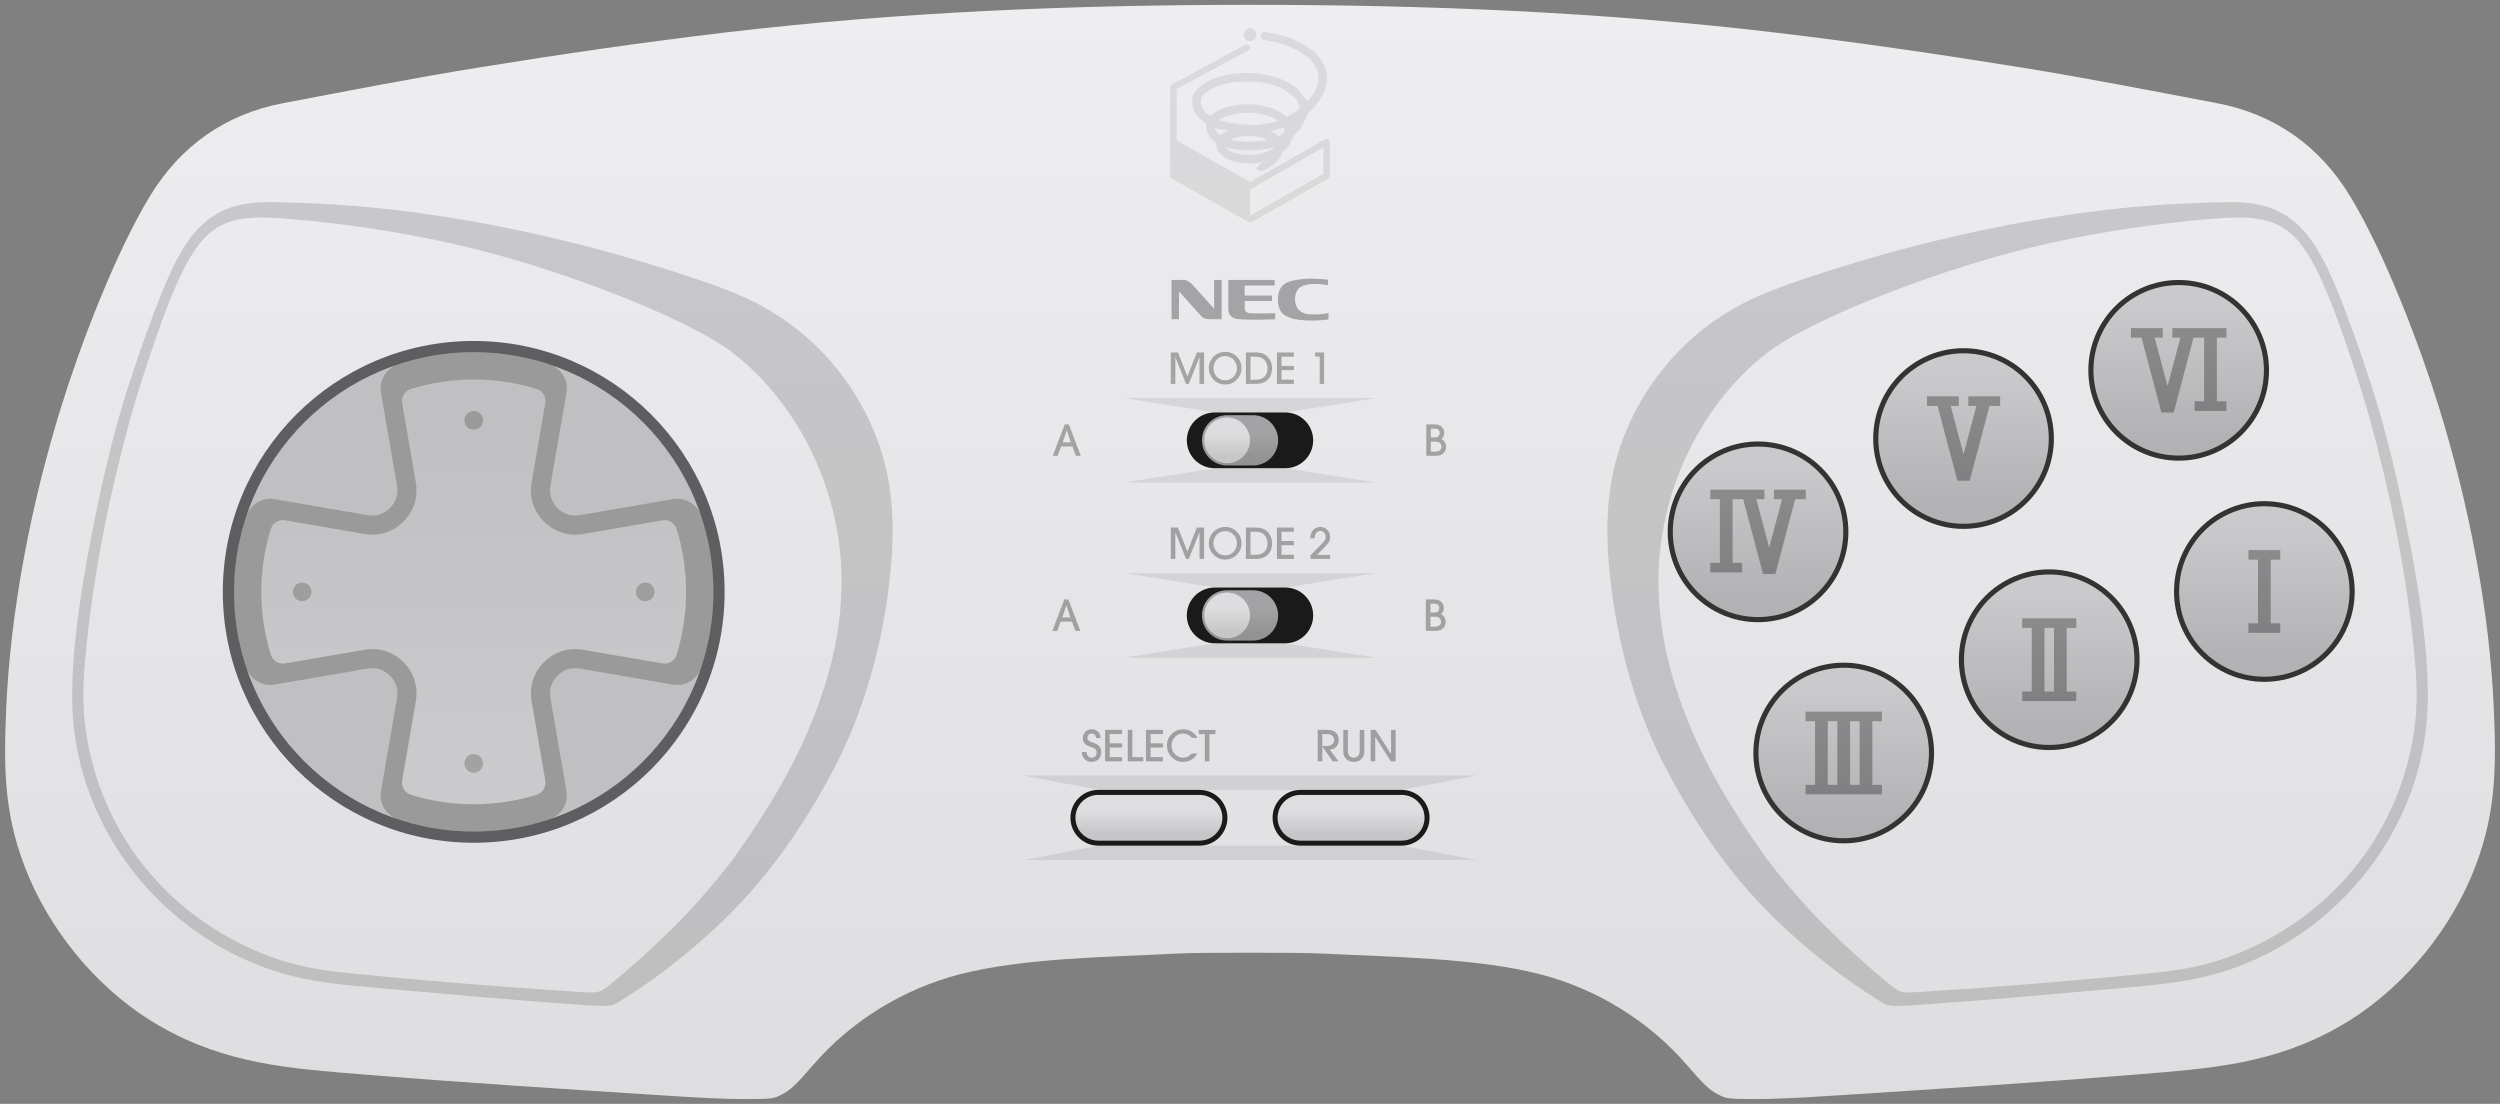 <?xml version="1.0" encoding="UTF-8"?>
<!DOCTYPE svg PUBLIC "-//W3C//DTD SVG 1.1//EN" "http://www.w3.org/Graphics/SVG/1.1/DTD/svg11.dtd">
<svg xml:space="preserve" viewBox="0 0 1232 544" width="1232px" height="544px" version="1.1" style="shape-rendering:geometricPrecision; fill-rule:evenodd; clip-rule:evenodd" xmlns="http://www.w3.org/2000/svg" xmlns:xlink="http://www.w3.org/1999/xlink">
 <rect x="0" y="0" width="1232" height="544" fill="#808080" stroke="none"/>
 <defs>
  <style type="text/css">
    .fil4 {fill:#1A1A1A}
    .fil3 {fill:#333333}
    .fil11 {fill:#5E5E60}
    .fil12 {fill:#C0C0C2}
    .fil2 {fill:black;fill-opacity:0.08}
    .fil1 {fill:black;fill-opacity:0.15}
    .fil13 {fill:black;fill-opacity:0.2}
    .fil9 {fill:black;fill-opacity:0.3}
    .fil10 {fill:black;fill-opacity:0.3}
    .fil0 {fill:url(#id0)}
    .fil16 {fill:url(#id1)}
    .fil17 {fill:url(#id2)}
    .fil20 {fill:url(#id3)}
    .fil18 {fill:url(#id4)}
    .fil15 {fill:url(#id5)}
    .fil19 {fill:url(#id6)}
    .fil14 {fill:url(#id7)}
    .fil22 {fill:url(#id8)}
    .fil21 {fill:url(#id9)}
    .fil5 {fill:url(#id10)}
    .fil7 {fill:url(#id11)}
    .fil8 {fill:url(#id12);fill-opacity:0.7}
    .fil6 {fill:url(#id13);fill-opacity:0.7}
  </style>
  <linearGradient id="id0" gradientUnits="userSpaceOnUse" x1="616" y1="541.622" x2="616" y2="2.377">
   <stop offset="0" style="stop-opacity:1; stop-color:#DEDEE0"/>
   <stop offset="1" style="stop-opacity:1; stop-color:#EEEEF0"/>
  </linearGradient>
  <linearGradient id="id1" gradientUnits="userSpaceOnUse" x1="1073.655" y1="216.099" x2="1073.655" y2="148.899">
   <stop offset="0" style="stop-opacity:1; stop-color:#B2B2B4"/>
   <stop offset="1" style="stop-opacity:1; stop-color:#CACACC"/>
  </linearGradient>
  <linearGradient id="id2" gradientUnits="userSpaceOnUse" xlink:href="#id1" x1="967.636" y1="249.713" x2="967.636" y2="182.514">
  </linearGradient>
  <linearGradient id="id3" gradientUnits="userSpaceOnUse" xlink:href="#id1" x1="1009.854" y1="358.705" x2="1009.854" y2="291.505">
  </linearGradient>
  <linearGradient id="id4" gradientUnits="userSpaceOnUse" xlink:href="#id1" x1="908.58" y1="404.679" x2="908.58" y2="337.48">
  </linearGradient>
  <linearGradient id="id5" gradientUnits="userSpaceOnUse" xlink:href="#id1" x1="866.362" y1="295.688" x2="866.362" y2="228.488">
  </linearGradient>
  <linearGradient id="id6" gradientUnits="userSpaceOnUse" xlink:href="#id1" x1="1115.874" y1="325.09" x2="1115.874" y2="257.891">
  </linearGradient>
  <linearGradient id="id7" gradientUnits="userSpaceOnUse" x1="287.037" y1="207.938" x2="287.037" y2="375.4">
   <stop offset="0" style="stop-opacity:1; stop-color:#C0C0C2"/>
   <stop offset="1" style="stop-opacity:1; stop-color:#CACACC"/>
  </linearGradient>
  <linearGradient id="id8" gradientUnits="userSpaceOnUse" x1="665.807" y1="410.886" x2="665.807" y2="399.616">
   <stop offset="0" style="stop-opacity:1; stop-color:#C6C6C8"/>
   <stop offset="1" style="stop-opacity:1; stop-color:#DEDEE0"/>
  </linearGradient>
  <linearGradient id="id9" gradientUnits="userSpaceOnUse" xlink:href="#id8" x1="566.192" y1="410.886" x2="566.192" y2="399.616">
  </linearGradient>
  <linearGradient id="id10" gradientUnits="userSpaceOnUse" xlink:href="#id8" x1="604.714" y1="311.167" x2="604.714" y2="299.898">
  </linearGradient>
  <linearGradient id="id11" gradientUnits="userSpaceOnUse" xlink:href="#id8" x1="604.714" y1="224.886" x2="604.714" y2="213.617">
  </linearGradient>
  <linearGradient id="id12" gradientUnits="userSpaceOnUse" xlink:href="#id8" x1="611.094" y1="225.675" x2="611.094" y2="213.279">
  </linearGradient>
  <linearGradient id="id13" gradientUnits="userSpaceOnUse" xlink:href="#id8" x1="611.094" y1="311.956" x2="611.094" y2="299.559">
  </linearGradient>
 </defs>
 <g>
  <path class="fil0" d="M330.484 540.054c-50.432,-3.221 -100.728,-6.422 -151.108,-10.525 -36.703,-2.989 -67.785,-5.021 -100.787,-23.959 -28.025,-16.081 -51.546,-43.455 -64.199,-73.055 -12.362,-28.918 -12.657,-52.408 -11.352,-82.918 2.112,-49.362 12.44,-101.59 27.002,-148.752 9.311,-30.153 26.491,-75.487 43.683,-103.922 15.138,-25.038 37.375,-40.7 65.914,-46.108 32.311,-6.122 64.648,-12.46 97.108,-17.691 40.23,-6.484 79.941,-12.276 120.381,-17.072 86.201,-10.224 172.205,-13.675 258.874,-13.675 86.669,0 172.673,3.451 258.874,13.675 40.44,4.796 80.151,10.588 120.381,17.072 32.46,5.231 64.797,11.569 97.108,17.691 28.539,5.408 50.776,21.07 65.914,46.108 17.192,28.435 34.372,73.769 43.683,103.922 14.562,47.162 24.89,99.39 27.002,148.752 1.305,30.51 1.01,54 -11.352,82.918 -12.653,29.6 -36.174,56.974 -64.199,73.055 -33.002,18.938 -64.084,20.97 -100.787,23.959 -50.38,4.103 -100.676,7.304 -151.108,10.525 -13.223,0.845 -26.24,1.674 -39.496,1.558 -10.304,-0.09 -11.294,-0.229 -15.028,-2.1 -4.381,-2.196 -7.439,-5.047 -15.572,-14.52 -18.681,-21.759 -44.431,-37.596 -72.172,-44.806 -31.563,-8.203 -73.584,-8.514 -107.11,-10.258 -6.959,-0.362 -21.021,-0.433 -36.138,-0.433 -15.117,0 -29.179,0.071 -36.138,0.433 -33.526,1.744 -75.547,2.055 -107.11,10.258 -27.741,7.21 -53.491,23.047 -72.172,44.806 -8.133,9.473 -11.191,12.324 -15.572,14.52 -3.734,1.871 -4.724,2.01 -15.028,2.1 -13.256,0.116 -26.273,-0.713 -39.496,-1.558z"/>
  <path class="fil1" d="M306.644 492.676c15.956,-9.86 31.273,-21.971 45.054,-34.596 25.079,-22.976 43.546,-49.539 59.296,-79.343 13.19,-24.96 22.683,-56.064 26.742,-87.62 2.23,-17.337 3.235,-34.534 0.504,-51.878 -5.263,-33.42 -25.299,-64.084 -53.44,-82.744 -14.057,-9.322 -27.089,-14.712 -60.974,-25.222 -47.585,-14.758 -99.424,-25.719 -149.535,-29.812 -11.04,-0.902 -28.838,-1.725 -39.825,-1.864 -15.356,-0.194 -27.54,2.525 -38.198,14.653 -7.491,8.525 -13.98,21.973 -23.487,48.179 -13.376,36.872 -20.284,62.505 -28.557,105.96 -4.85,25.47 -10.339,61.141 -8.191,86.523 4.628,54.678 41.984,101.824 92.298,121.128 17.622,6.76 34.324,8.747 52.7,10.379 35.999,3.198 71.776,6.46 107.841,8.943 3.275,0.226 7.38,0.385 9.12,0.353 4.298,-0.077 5.196,-0.904 8.652,-3.039zm-15.302 -3.569c-2.669,-0.066 -6.522,-0.331 -7.329,-0.383 -37.246,-2.388 -76.03,-5.511 -113.029,-9.241 -17.018,-1.715 -28.992,-4.478 -41.365,-9.44 -45.928,-18.418 -77.816,-57.289 -86.506,-104.803 -2.526,-13.808 -2.403,-25.807 -1.183,-39.735 1.96,-22.365 5.385,-44.962 9.799,-66.959 3.54,-17.642 7.633,-34.524 12.371,-51.915 3.885,-14.261 13.412,-42.942 18.788,-56.566 15.691,-39.758 25.722,-44.97 58.725,-42.26 26.895,2.207 53.654,6.201 80.015,11.958 50.319,10.989 116.081,36.433 139.079,53.811 23.306,17.61 41.77,46.377 49.484,77.098 2.906,11.571 4.436,22.655 4.523,34.622 0.181,25.043 -5.657,48.445 -15.156,71.602 -9.452,23.043 -21.809,43.025 -36.192,63.513 -3.964,5.648 -8.359,11.079 -18.511,22.874 -9.758,11.339 -28.555,29.187 -43.757,41.548 -3.341,2.716 -5.257,4.388 -9.756,4.276z"/>
  <path class="fil1" d="M925.356 492.676c-15.956,-9.86 -31.273,-21.971 -45.054,-34.596 -25.079,-22.976 -43.546,-49.539 -59.296,-79.343 -13.19,-24.96 -22.683,-56.064 -26.742,-87.62 -2.23,-17.337 -3.235,-34.534 -0.504,-51.878 5.263,-33.42 25.299,-64.084 53.44,-82.744 14.057,-9.322 27.089,-14.712 60.974,-25.222 47.585,-14.758 99.424,-25.719 149.535,-29.812 11.04,-0.902 28.838,-1.725 39.825,-1.864 15.356,-0.194 27.54,2.525 38.198,14.653 7.491,8.525 13.98,21.973 23.487,48.179 13.376,36.872 20.284,62.505 28.557,105.96 4.85,25.47 10.339,61.141 8.191,86.523 -4.628,54.678 -41.984,101.824 -92.298,121.128 -17.622,6.76 -34.324,8.747 -52.7,10.379 -35.999,3.198 -71.776,6.46 -107.841,8.943 -3.275,0.226 -7.38,0.385 -9.12,0.353 -4.298,-0.077 -5.196,-0.904 -8.652,-3.039zm15.302 -3.569c2.669,-0.066 6.522,-0.331 7.329,-0.383 37.246,-2.388 76.03,-5.511 113.029,-9.241 17.018,-1.715 28.992,-4.478 41.365,-9.44 45.928,-18.418 77.816,-57.289 86.506,-104.803 2.526,-13.808 2.403,-25.807 1.183,-39.735 -1.96,-22.365 -5.385,-44.962 -9.799,-66.959 -3.54,-17.642 -7.633,-34.524 -12.371,-51.915 -3.885,-14.261 -13.412,-42.942 -18.788,-56.566 -15.691,-39.758 -25.722,-44.97 -58.725,-42.26 -26.895,2.207 -53.654,6.201 -80.015,11.958 -50.319,10.989 -116.081,36.433 -139.079,53.811 -23.306,17.61 -41.77,46.377 -49.484,77.098 -2.906,11.571 -4.436,22.655 -4.523,34.622 -0.181,25.043 5.657,48.445 15.156,71.602 9.452,23.043 21.809,43.025 36.192,63.513 3.964,5.648 8.359,11.079 18.511,22.874 9.758,11.339 28.555,29.187 43.757,41.548 3.341,2.716 5.257,4.388 9.756,4.276z"/>
  <path class="fil2" d="M616.027 106.275l36.143 -20.572 0 -12.959 -36.143 20.572 0 12.959zm-38.487 -18.307l37.712 21.465c0.494,0.281 1.057,0.281 1.551,0l37.712 -21.465c0.503,-0.287 0.792,-0.784 0.792,-1.363l0 -16.548c0,-0.575 -0.283,-1.067 -0.78,-1.356 -0.496,-0.289 -1.065,-0.292 -1.564,-0.008l-36.936 21.024 -36.197 -20.604 0 -25.215 35.738 -19.263c0.261,-0.141 0.412,-0.395 0.412,-0.691l0 -0.461c0,-0.568 -0.276,-1.056 -0.764,-1.347 -0.487,-0.291 -1.048,-0.304 -1.548,-0.034l-36.151 19.486c-0.521,0.281 -0.825,0.789 -0.825,1.381 0.002,14.571 0.053,29.16 0.055,43.636 0,0.579 0.289,1.076 0.793,1.363zm44.103 -68.886c-1.302,-1.694 0.572,-3.929 2.463,-3.231 8.133,1.247 16.33,3.937 22.777,9.2 3.914,3.255 7.193,7.977 6.926,13.279 0.173,7.005 -4.314,12.966 -9.208,17.5 -1.451,3.231 -2.667,6.706 -5.389,9.153 -2.541,1.968 -2.721,5.475 -4.894,7.718 -2.373,2.569 -1.932,0.951 -2.941,3.992 -1.834,3.283 -4.76,5.166 -7.717,6.861 -1.125,0.329 -3.563,1.594 -4.299,-0.524 -0.259,-1.143 4.643,-4.036 0.572,-2.738 -6.863,0.636 -15.506,0.173 -19.781,-6.086 -0.822,-1.895 -0.708,-2.484 -0.714,-3.577 -3.098,-2.235 -5.286,-5.663 -5.019,-9.616 -3.436,-2.384 -6.699,-5.78 -6.848,-10.212 -0.588,-4.345 2.785,-7.859 6.212,-9.945 6.612,-3.961 14.55,-4.95 22.127,-4.934 7.874,0.471 16.063,2.212 22.479,7.075 2.494,1.819 4.188,4.431 5.788,7.019l0.141 -0.141c4.22,-4.062 7.115,-10.855 4.346,-16.471 -3.248,-5.726 -9.405,-9.051 -15.389,-11.248 -3.726,-1.591 -7.906,-1.544 -11.632,-3.074zm-28.048 27.1c-3.906,3.129 -1.02,9.514 3.012,10.761 5.38,-4.4 12.526,-5.671 19.295,-5.632 6.071,0.385 12.337,1.765 17.239,5.554 0.957,1.098 2.134,-0.181 3.13,-0.455 1.467,-0.934 2.918,-1.899 4.33,-2.918 -0.62,-2.314 -1.592,-4.597 -3.459,-6.189 -5.663,-5.2 -13.671,-6.972 -21.162,-7.09 -7.741,-0.173 -16.228,0.855 -22.385,5.969zm27.069 15.296c2.871,-0.4 6.669,-1.1 7.785,-1.503 1.503,-0.458 0.923,-0.699 0.418,-1.087 -3.828,-2.392 -8.408,-3.082 -12.84,-3.341 -4.847,-0.016 -9.938,0.495 -14.228,2.918 -0.439,0.268 -1.848,0.53 0.008,1.059 4.17,1.456 14.466,2.04 15.365,2.079 0.901,0.038 3.492,-0.125 3.492,-0.125zm-22.151 1.559c0.392,1.018 1.189,2.526 2.782,3.451 0.674,-0.448 1.704,-0.96 2.567,-1.415 0.56,-0.227 1.159,-0.626 1.734,-0.827 -0.281,-0.02 -0.703,-0.069 -1.531,-0.106 -1.989,-0.241 -3.678,-0.648 -5.552,-1.103zm27.185 1.624c1.492,0.412 2.914,1.098 3.969,2.408 2.082,-0.581 4.4,-1.93 3.082,-4.361 -2.337,0.691 -4.698,1.326 -7.051,1.953zm-19.39 3.99c1.323,0.784 3.139,0.74 4.558,1.03 4.412,0.291 8.918,0.196 13.311,-0.549 -0.863,-1.271 -2.526,-1.271 -3.875,-1.655 -4.494,-1.075 -9.665,-0.458 -13.994,1.174zm-2.046 4.104c2.879,3.059 7.42,3.396 11.358,3.585 4.4,-0.102 9.184,-0.957 12.58,-3.977 -7.788,2.299 -16.079,2.361 -23.938,0.392zm14.933 -55.656c0,-1.75 -1.418,-3.168 -3.168,-3.168 -1.749,0 -3.167,1.418 -3.167,3.168 0,1.75 1.418,3.168 3.167,3.168 1.75,0 3.168,-1.418 3.168,-3.168z"/>
  <circle class="fil3" cx="866.362" cy="262.088" r="44.528"/>
  <circle class="fil3" cx="1073.655" cy="182.499" r="44.528"/>
  <circle class="fil3" cx="967.636" cy="216.114" r="44.528"/>
  <circle class="fil3" cx="908.58" cy="371.08" r="44.528"/>
  <circle class="fil3" cx="1115.874" cy="291.491" r="44.528"/>
  <circle class="fil3" cx="1009.854" cy="325.105" r="44.528"/>
  <polygon class="fil2" points="541.255,389.254 690.745,389.254 727.766,382.149 504.234,382.149 "/>
  <polygon class="fil2" points="541.255,416.741 690.745,416.741 727.766,423.845 504.234,423.845 "/>
  <path class="fil4" d="M541.255 389.254c-7.591,0 -13.744,6.153 -13.744,13.743 0,7.591 6.153,13.744 13.744,13.744 20.482,0 29.569,0 49.876,0 7.59,0 13.743,-6.153 13.743,-13.744 0,-7.59 -6.153,-13.743 -13.743,-13.743 -20.529,0 -29.109,0 -49.876,0z"/>
  <path class="fil4" d="M640.869 389.254c-7.59,0 -13.743,6.153 -13.743,13.743 0,7.591 6.153,13.744 13.743,13.744 20.482,0 29.569,0 49.876,0 7.591,0 13.744,-6.153 13.744,-13.744 0,-7.59 -6.153,-13.743 -13.744,-13.743 -20.528,0 -29.108,0 -49.876,0z"/>
  <polygon class="fil2" points="598.61,289.535 633.39,289.535 678.254,282.43 553.746,282.43 "/>
  <polygon class="fil2" points="598.61,317.022 633.39,317.022 678.254,324.126 553.746,324.126 "/>
  <path class="fil4" d="M598.61 289.535c-7.59,0 -13.743,6.153 -13.743,13.743 0,7.59 6.153,13.744 13.743,13.744 20.482,0 14.473,0 34.78,0 7.59,0 13.743,-6.154 13.743,-13.744 0,-7.59 -6.153,-13.743 -13.743,-13.743 -20.529,0 -14.012,0 -34.78,0z"/>
  <path class="fil5" d="M604.714 314.548c6.224,0 11.27,-5.046 11.27,-11.27 0,-6.224 -5.046,-11.269 -11.27,-11.269 -6.224,0 -11.269,5.045 -11.269,11.269 0,6.224 5.045,11.27 11.269,11.27z"/>
  <path class="fil6" d="M604.714 290.882c-6.846,0 -12.396,5.55 -12.396,12.396 0,6.847 5.55,12.397 12.396,12.397 21.116,0 -8.365,0 12.759,0 6.846,0 12.397,-5.55 12.397,-12.397 0,-6.846 -5.551,-12.396 -12.397,-12.396 -21.128,0 8.413,0 -12.759,0z"/>
  <polygon class="fil2" points="598.61,203.254 633.39,203.254 678.254,196.15 553.746,196.15 "/>
  <polygon class="fil2" points="598.61,230.741 633.39,230.741 678.254,237.845 553.746,237.845 "/>
  <path class="fil4" d="M598.61 203.254c-7.59,0 -13.743,6.153 -13.743,13.743 0,7.591 6.153,13.744 13.743,13.744 20.482,0 14.473,0 34.78,0 7.59,0 13.743,-6.153 13.743,-13.744 0,-7.59 -6.153,-13.743 -13.743,-13.743 -20.529,0 -14.012,0 -34.78,0z"/>
  <path class="fil7" d="M604.714 228.267c6.224,0 11.27,-5.045 11.27,-11.27 0,-6.223 -5.046,-11.269 -11.27,-11.269 -6.224,0 -11.269,5.046 -11.269,11.269 0,6.225 5.045,11.27 11.269,11.27z"/>
  <path class="fil8" d="M604.714 204.601c-6.846,0 -12.396,5.55 -12.396,12.396 0,6.847 5.55,12.397 12.396,12.397 21.116,0 -8.365,0 12.759,0 6.846,0 12.397,-5.55 12.397,-12.397 0,-6.846 -5.551,-12.396 -12.397,-12.396 -21.128,0 8.413,0 -12.759,0z"/>
  <path class="fil9" d="M593.374 189.173l-2.259 0 0 -13.073 -0.063 0 -5.208 13.073 -1.359 0 -5.229 -13.073 -0.042 0 0 13.073 -2.259 0 0 -15.478 3.556 0 4.643 11.859 4.664 -11.859 3.556 0 0 15.478zm18.448 -7.697c0,2.203 -0.788,4.085 -2.364,5.647 -1.575,1.562 -3.472,2.343 -5.689,2.343 -2.217,0 -4.113,-0.784 -5.689,-2.353 -1.576,-1.569 -2.364,-3.462 -2.364,-5.679 0,-2.231 0.785,-4.128 2.354,-5.689 1.568,-1.562 3.468,-2.343 5.699,-2.343 2.259,0 4.166,0.781 5.721,2.343 1.555,1.561 2.332,3.472 2.332,5.731zm-2.259 0.021c0,-1.673 -0.551,-3.096 -1.652,-4.267 -1.102,-1.172 -2.482,-1.757 -4.142,-1.757 -1.199,0 -2.255,0.307 -3.169,0.92 -0.913,0.614 -1.607,1.472 -2.081,2.573 -0.362,0.837 -0.544,1.659 -0.544,2.468 0,0.809 0.182,1.646 0.544,2.51 0.488,1.088 1.189,1.935 2.102,2.541 0.914,0.607 1.963,0.91 3.148,0.91 1.269,0 2.374,-0.338 3.315,-1.014 0.942,-0.677 1.635,-1.614 2.082,-2.813 0.264,-0.684 0.397,-1.374 0.397,-2.071zm17.339 -0.021c0,0.962 -0.17,1.959 -0.512,2.991 -0.342,1.032 -0.819,1.855 -1.433,2.468 -1.506,1.492 -3.521,2.238 -6.045,2.238l-4.936 0 0 -15.478 5.02 0c2.858,0 4.964,0.948 6.317,2.845 1.06,1.478 1.589,3.123 1.589,4.936zm-2.259 0c0,-0.781 -0.153,-1.569 -0.46,-2.363 -0.446,-1.102 -1.122,-1.936 -2.028,-2.5 -0.907,-0.565 -1.967,-0.847 -3.18,-0.847l-2.74 0 0 11.337 2.698 0c1.771,0 3.166,-0.496 4.183,-1.486 1.019,-0.99 1.527,-2.37 1.527,-4.141zm12.99 7.697l-8.346 0 0 -15.478 8.346 0 0 2.071 -6.087 0 0 4.559 6.087 0 0 2.071 -6.087 0 0 4.707 6.087 0 0 2.07zm14.892 0l-2.176 0 0 -13.491 -2.28 0 0 -1.987 4.456 0 0 15.478z"/>
  <path class="fil9" d="M593.374 275.454l-2.259 0 0 -13.073 -0.063 0 -5.208 13.073 -1.359 0 -5.229 -13.073 -0.042 0 0 13.073 -2.259 0 0 -15.478 3.556 0 4.643 11.859 4.664 -11.859 3.556 0 0 15.478zm18.448 -7.697c0,2.203 -0.788,4.085 -2.364,5.647 -1.575,1.562 -3.472,2.342 -5.689,2.342 -2.217,0 -4.113,-0.784 -5.689,-2.353 -1.576,-1.568 -2.364,-3.461 -2.364,-5.678 0,-2.231 0.785,-4.128 2.354,-5.689 1.568,-1.562 3.468,-2.343 5.699,-2.343 2.259,0 4.166,0.781 5.721,2.343 1.555,1.561 2.332,3.472 2.332,5.731zm-2.259 0.021c0,-1.674 -0.551,-3.096 -1.652,-4.267 -1.102,-1.172 -2.482,-1.757 -4.142,-1.757 -1.199,0 -2.255,0.306 -3.169,0.92 -0.913,0.614 -1.607,1.471 -2.081,2.573 -0.362,0.836 -0.544,1.659 -0.544,2.468 0,0.808 0.182,1.645 0.544,2.51 0.488,1.087 1.189,1.934 2.102,2.541 0.914,0.607 1.963,0.91 3.148,0.91 1.269,0 2.374,-0.338 3.315,-1.014 0.942,-0.677 1.635,-1.615 2.082,-2.814 0.264,-0.683 0.397,-1.373 0.397,-2.07zm17.339 -0.021c0,0.962 -0.17,1.959 -0.512,2.991 -0.342,1.031 -0.819,1.854 -1.433,2.468 -1.506,1.492 -3.521,2.238 -6.045,2.238l-4.936 0 0 -15.478 5.02 0c2.858,0 4.964,0.948 6.317,2.844 1.06,1.478 1.589,3.124 1.589,4.937zm-2.259 0c0,-0.781 -0.153,-1.569 -0.46,-2.364 -0.446,-1.102 -1.122,-1.935 -2.028,-2.5 -0.907,-0.564 -1.967,-0.847 -3.18,-0.847l-2.74 0 0 11.337 2.698 0c1.771,0 3.166,-0.495 4.183,-1.485 1.019,-0.99 1.527,-2.37 1.527,-4.141zm12.99 7.697l-8.346 0 0 -15.478 8.346 0 0 2.07 -6.087 0 0 4.56 6.087 0 0 2.071 -6.087 0 0 4.706 6.087 0 0 2.071zm17.882 0l-9.684 0 0 -1.82 6.087 -6.191c0.934,-0.934 1.401,-1.876 1.401,-2.824 0,-0.795 -0.243,-1.485 -0.732,-2.071 -0.488,-0.585 -1.122,-0.878 -1.903,-0.878 -0.865,0 -1.541,0.314 -2.029,0.941 -0.488,0.627 -0.732,1.388 -0.732,2.28l0 0.397 -2.175 0 0 -0.083c-0.014,-1.2 0.233,-2.256 0.742,-3.169 0.509,-0.913 1.287,-1.579 2.332,-1.998 0.586,-0.236 1.179,-0.355 1.778,-0.355 1.395,0 2.559,0.484 3.493,1.453 0.934,0.97 1.402,2.152 1.402,3.546 0,0.878 -0.178,1.638 -0.534,2.28 -0.355,0.641 -0.896,1.338 -1.621,2.091l-4.308 4.414 6.483 0 0 1.987z"/>
  <path class="fil9" d="M542.69 370.78c0,1.381 -0.446,2.507 -1.339,3.378 -0.892,0.872 -2.029,1.308 -3.409,1.308 -1.408,0 -2.555,-0.46 -3.441,-1.381 -0.885,-0.92 -1.328,-2.085 -1.328,-3.493l2.259 0c0,0.795 0.224,1.461 0.67,1.997 0.446,0.537 1.059,0.806 1.84,0.806 0.767,0 1.374,-0.244 1.82,-0.732 0.446,-0.488 0.669,-1.116 0.669,-1.883 0,-0.376 -0.059,-0.7 -0.178,-0.972 -0.118,-0.272 -0.293,-0.495 -0.523,-0.669 -0.23,-0.175 -0.474,-0.325 -0.731,-0.45 -0.259,-0.126 -0.548,-0.252 -0.869,-0.377 -0.083,-0.028 -0.146,-0.049 -0.188,-0.063 -0.544,-0.209 -0.938,-0.366 -1.182,-0.47 -0.244,-0.105 -0.575,-0.261 -0.993,-0.471 -0.418,-0.209 -0.725,-0.411 -0.921,-0.606 -0.195,-0.196 -0.404,-0.443 -0.627,-0.743 -0.223,-0.299 -0.38,-0.645 -0.471,-1.035 -0.09,-0.39 -0.135,-0.83 -0.135,-1.318 0,-1.186 0.422,-2.182 1.265,-2.991 0.843,-0.809 1.865,-1.213 3.064,-1.213 1.297,0 2.36,0.394 3.19,1.182 0.829,0.788 1.244,1.83 1.244,3.126l-2.258 0c0,-0.669 -0.196,-1.209 -0.586,-1.621 -0.391,-0.411 -0.92,-0.616 -1.59,-0.616 -0.558,0 -1.042,0.209 -1.453,0.627 -0.412,0.418 -0.618,0.913 -0.618,1.485 0,0.446 0.126,0.819 0.377,1.119 0.251,0.3 0.575,0.54 0.973,0.722 0.397,0.181 0.84,0.352 1.328,0.512 0.488,0.16 0.976,0.356 1.464,0.586 0.488,0.23 0.931,0.505 1.328,0.826 0.397,0.321 0.722,0.774 0.973,1.36 0.251,0.585 0.376,1.276 0.376,2.07zm10.249 4.393l-8.346 0 0 -15.478 8.346 0 0 2.07 -6.087 0 0 4.56 6.087 0 0 2.071 -6.087 0 0 4.706 6.087 0 0 2.071zm10.458 0l-7.634 0 0 -15.478 2.258 0 0 13.407 5.376 0 0 2.071zm9.705 0l-8.346 0 0 -15.478 8.346 0 0 2.07 -6.087 0 0 4.56 6.087 0 0 2.071 -6.087 0 0 4.706 6.087 0 0 2.071zm17.047 -11.525l-2.72 0c-1.241,-1.45 -2.691,-2.175 -4.35,-2.175 -1.617,0 -2.98,0.578 -4.089,1.736 -1.109,1.157 -1.663,2.551 -1.663,4.183 0,1.603 0.554,3.005 1.663,4.204 1.109,1.199 2.458,1.799 4.047,1.799 0.795,0 1.565,-0.185 2.311,-0.554 0.746,-0.37 1.384,-0.869 1.914,-1.496l2.782 0c-0.739,1.297 -1.726,2.308 -2.959,3.033 -1.235,0.725 -2.591,1.088 -4.069,1.088 -2.189,0 -4.061,-0.799 -5.616,-2.396 -1.555,-1.596 -2.332,-3.496 -2.332,-5.699 0,-2.217 0.777,-4.099 2.332,-5.647 1.555,-1.548 3.434,-2.322 5.637,-2.322 1.757,0 3.333,0.502 4.727,1.506 0.935,0.669 1.729,1.583 2.385,2.74zm8.826 -1.883l-2.97 0 0 13.408 -2.259 0 0 -13.408 -2.97 0 0 -2.07 8.199 0 0 2.07z"/>
  <path class="fil9" d="M659.707 364.652c0,2.273 -0.976,3.758 -2.928,4.455 -0.544,0.195 -1.046,0.293 -1.506,0.293l4.33 5.773 -2.824 0 -5.104 -7.175 -0.042 0 0 7.175 -2.259 0 0 -15.478 4.79 0c1.868,0 3.242,0.432 4.121,1.296 0.948,0.907 1.422,2.127 1.422,3.661zm-2.259 0c0,-0.934 -0.331,-1.649 -0.993,-2.144 -0.663,-0.495 -1.475,-0.743 -2.437,-0.743l-2.385 0 0 5.92 1.548 0c0.558,0 1.067,-0.046 1.527,-0.136 0.46,-0.091 0.906,-0.241 1.339,-0.45 0.432,-0.209 0.773,-0.523 1.025,-0.941 0.25,-0.419 0.376,-0.921 0.376,-1.506zm14.892 5.522c0,1.715 -0.523,3.039 -1.569,3.974 -0.975,0.878 -2.182,1.318 -3.618,1.318 -1.436,0 -2.642,-0.44 -3.619,-1.318 -1.045,-0.935 -1.568,-2.259 -1.568,-3.974l0 -10.479 2.259 0 0 10.416c0,0.962 0.254,1.75 0.763,2.363 0.509,0.614 1.231,0.921 2.165,0.921 0.934,0 1.656,-0.307 2.165,-0.921 0.509,-0.613 0.763,-1.401 0.763,-2.363l0 -10.416 2.259 0 0 10.479zm15.415 4.999l-2.342 0 -7.656 -11.964 -0.041 0 0 11.964 -2.259 0 0 -15.478 2.468 0 7.53 11.776 0.042 0 0 -11.776 2.258 0 0 15.478z"/>
  <path class="fil10" d="M577.33 137.962l6.211 0c1.422,0 3.105,1.335 3.859,2.06l10.912 12.102 0 -14.162 3.715 0 0 19.328 -6.501 0c-1.161,-0.029 -2.293,-0.261 -3.628,-1.567l-10.882 -12.131 0 13.698 -3.686 0 0 -19.328zm77.34 19.473c-4.454,0.59 -8.96,0.688 -13.436,0.29 -2.641,-0.232 -5.224,-0.783 -7.604,-2.031 -2.989,-1.538 -3.917,-5.021 -3.888,-8.184 0.028,-3.163 0.899,-6.007 3.482,-7.72 1.712,-1.102 3.541,-1.48 5.485,-1.828 5.253,-0.929 10.535,-0.725 15.7,-0.145l0 2.728c-6.094,-1.161 -12.479,-0.871 -14.684,1.915 -1.335,1.741 -1.538,3.483 -1.538,4.934 0,2.612 0.899,6.588 6.21,7.371 3.483,0.493 6.907,0.087 10.273,-0.493l0 3.163zm-38.046 -3.018c0.551,0.029 8.909,0.058 11.783,0l0 2.902c-5.775,0.232 -11.348,0.319 -17.181,0.058 -4.962,-0.203 -5.833,-2.699 -5.92,-5.079l0 -14.336 22.84 0 0 2.757 -14.772 0 0 4.905 13.437 0 0 2.698 -13.437 0c0,1.452 0.029,3.106 0.058,3.396 0.058,1.886 0.928,2.583 3.192,2.699z"/>
  <path class="fil9" d="M532.598 224.611l-2.406 0 -1.715 -4.56 -5.564 0 -1.715 4.56 -2.384 0 5.877 -15.478 2.029 0 5.878 15.478zm-4.895 -6.63l-1.966 -5.92 -0.042 0 -1.987 5.92 3.995 0zm184.93 2.133c0,0.655 -0.126,1.276 -0.377,1.861 -0.767,1.758 -2.356,2.636 -4.768,2.636l-4.623 0 0 -15.478 4.016 0c2.329,0 3.834,0.864 4.518,2.594 0.209,0.543 0.313,1.108 0.313,1.694 0,1.157 -0.46,2.133 -1.38,2.928 1.534,0.879 2.301,2.133 2.301,3.765zm-3.18 -6.714c0,-1.464 -0.871,-2.196 -2.614,-2.196l-1.715 0 0 4.371 1.841 0c1.659,0 2.488,-0.725 2.488,-2.175zm0.921 6.714c0,-0.572 -0.181,-1.081 -0.544,-1.527 -0.293,-0.39 -0.638,-0.645 -1.035,-0.763 -0.398,-0.119 -0.897,-0.178 -1.496,-0.178l-2.175 0 0 4.894 2.447 0c0.781,0 1.443,-0.216 1.987,-0.648 0.544,-0.432 0.816,-1.025 0.816,-1.778z"/>
  <path class="fil9" d="M532.39 310.894l-2.405 0 -1.716 -4.56 -5.563 0 -1.715 4.56 -2.385 0 5.878 -15.478 2.028 0 5.878 15.478zm-4.894 -6.631l-1.967 -5.919 -0.042 0 -1.986 5.919 3.995 0zm184.929 2.134c0,0.655 -0.125,1.276 -0.376,1.861 -0.767,1.757 -2.357,2.636 -4.769,2.636l-4.623 0 0 -15.478 4.016 0c2.329,0 3.835,0.864 4.518,2.593 0.209,0.544 0.314,1.109 0.314,1.695 0,1.157 -0.46,2.133 -1.381,2.928 1.534,0.878 2.301,2.133 2.301,3.765zm-3.179 -6.714c0,-1.465 -0.872,-2.196 -2.615,-2.196l-1.715 0 0 4.371 1.841 0c1.659,0 2.489,-0.725 2.489,-2.175zm0.92 6.714c0,-0.572 -0.181,-1.081 -0.544,-1.527 -0.292,-0.39 -0.637,-0.645 -1.035,-0.763 -0.397,-0.119 -0.896,-0.178 -1.495,-0.178l-2.176 0 0 4.894 2.448 0c0.781,0 1.443,-0.216 1.987,-0.648 0.543,-0.433 0.815,-1.026 0.815,-1.778z"/>
  <circle class="fil11" cx="233.448" cy="291.67" r="123.646"/>
  <circle class="fil12" cx="233.449" cy="291.669" r="118.102"/>
  <path class="fil13" d="M233.449 173.567c13.025,0 25.557,2.113 37.273,6.01 5.931,1.972 9.469,7.881 8.407,14.04l-7.89 45.763c-0.715,4.146 0.518,8.031 3.493,11.006 2.975,2.975 6.86,4.208 11.006,3.493l45.762 -7.89c6.16,-1.062 12.068,2.476 14.04,8.407 3.897,11.717 6.011,24.247 6.011,37.273 0,13.026 -2.114,25.558 -6.011,37.275 -1.972,5.931 -7.88,9.468 -14.04,8.406l-45.762 -7.89c-4.146,-0.715 -8.031,0.519 -11.006,3.493 -2.976,2.975 -4.208,6.86 -3.494,11.006l7.89 45.763c1.062,6.159 -2.475,12.067 -8.406,14.04 -11.716,3.896 -24.248,6.01 -37.273,6.01 -13.026,0 -25.558,-2.114 -37.274,-6.011 -5.932,-1.972 -9.469,-7.88 -8.407,-14.04l7.89 -45.762c0.715,-4.146 -0.518,-8.031 -3.494,-11.006 -2.974,-2.975 -6.859,-4.208 -11.006,-3.493l-45.761 7.89c-6.159,1.062 -12.068,-2.475 -14.04,-8.407 -3.897,-11.717 -6.011,-24.248 -6.011,-37.274 0,-13.026 2.114,-25.556 6.01,-37.273 1.973,-5.931 7.882,-9.469 14.041,-8.407l45.761 7.891c4.147,0.714 8.032,-0.519 11.006,-3.494 2.975,-2.975 4.209,-6.86 3.493,-11.006l-7.889 -45.763c-1.062,-6.159 2.475,-12.067 8.406,-14.04 11.717,-3.897 24.249,-6.01 37.275,-6.01z"/>
  <path class="fil14" d="M233.449 187.006c10.768,0 21.156,1.628 30.932,4.648 3.031,0.936 4.87,3.935 4.331,7.061l-6.739 39.084c-1.233,7.156 0.969,14.105 6.104,19.242 5.136,5.136 12.085,7.337 19.242,6.103l39.083 -6.738c3.127,-0.539 6.125,1.3 7.062,4.331 3.02,9.776 4.648,20.164 4.648,30.932 0,10.769 -1.628,21.157 -4.648,30.933 -0.937,3.031 -3.936,4.87 -7.062,4.331l-39.083 -6.738c-7.156,-1.233 -14.106,0.968 -19.242,6.103 -5.136,5.136 -7.338,12.087 -6.104,19.242l6.739 39.083c0.538,3.126 -1.301,6.125 -4.332,7.061 -9.775,3.02 -20.163,4.648 -30.931,4.648 -10.769,0 -21.157,-1.627 -30.933,-4.648 -3.031,-0.936 -4.87,-3.935 -4.331,-7.061l6.738 -39.083c1.234,-7.156 -0.968,-14.106 -6.104,-19.242 -5.136,-5.135 -12.086,-7.337 -19.242,-6.103l-39.082 6.738c-3.126,0.539 -6.125,-1.3 -7.061,-4.331 -3.021,-9.776 -4.648,-20.164 -4.648,-30.933 0,-10.768 1.627,-21.156 4.647,-30.932 0.937,-3.031 3.935,-4.87 7.062,-4.331l39.082 6.739c7.156,1.233 14.106,-0.969 19.242,-6.104 5.136,-5.136 7.338,-12.086 6.104,-19.242l-6.739 -39.083c-0.538,-3.127 1.301,-6.125 4.331,-7.062 9.777,-3.02 20.165,-4.648 30.934,-4.648z"/>
  <path class="fil13" d="M233.449 211.73c2.539,0 4.597,-2.058 4.597,-4.597 0,-2.54 -2.058,-4.598 -4.597,-4.598 -2.539,0 -4.598,2.058 -4.598,4.598 0,2.539 2.059,4.597 4.598,4.597zm0 159.878c2.539,0 4.597,2.059 4.597,4.598 0,2.539 -2.058,4.597 -4.597,4.597 -2.539,0 -4.598,-2.058 -4.598,-4.597 0,-2.539 2.059,-4.598 4.598,-4.598zm-79.939 -79.939c0,-2.539 -2.059,-4.598 -4.598,-4.598 -2.539,0 -4.598,2.059 -4.598,4.598 0,2.539 2.059,4.598 4.598,4.598 2.539,0 4.598,-2.059 4.598,-4.598zm159.878 0c0,-2.539 2.058,-4.598 4.597,-4.598 2.539,0 4.598,2.059 4.598,4.598 0,2.539 -2.059,4.598 -4.598,4.598 -2.539,0 -4.597,-2.059 -4.597,-4.598z"/>
  <circle class="fil15" cx="866.362" cy="262.088" r="42"/>
  <circle class="fil16" cx="1073.655" cy="182.499" r="42"/>
  <circle class="fil17" cx="967.636" cy="216.114" r="42"/>
  <circle class="fil18" cx="908.58" cy="371.08" r="42"/>
  <circle class="fil19" cx="1115.874" cy="291.491" r="42"/>
  <circle class="fil20" cx="1009.854" cy="325.105" r="42"/>
  <polygon class="fil9" points="1108.03,271.098 1123.717,271.098 1123.717,275.804 1119.011,275.804 1119.011,307.178 1123.717,307.178 1123.717,311.884 1108.03,311.884 1108.03,307.178 1112.736,307.178 1112.736,275.804 1108.03,275.804 "/>
  <path class="fil9" d="M1023.188 304.712l0 4.706 -4.706 0 0 31.374 4.706 0 0 4.706c-8.889,0 -17.778,0 -26.668,0l0 -4.706 4.706 0 0 -31.374 -4.706 0 0 -4.706c8.89,0 17.779,0 26.668,0zm-15.687 36.08l4.706 0 0 -31.374 -4.706 0 0 31.374z"/>
  <path class="fil9" d="M916.424 355.393l-4.706 0 0 31.373 4.706 0 0 -31.373zm-26.668 36.08l0 -4.707 4.706 0 0 -31.373 -4.706 0 0 -4.706c12.55,0 25.099,0 37.649,0l0 4.706 -4.706 0 0 31.373 4.706 0 0 4.707c-12.55,0 -25.099,0 -37.649,0zm10.981 -4.707l4.706 0 0 -31.373 -4.706 0 0 31.373z"/>
  <path class="fil9" d="M1080.975 166.415l-9.783 36.876 -6.054 0 -9.784 -36.876 -5.229 0 0 -4.707 15.686 0 0 4.707 -3.98 0 6.334 23.873 6.333 -23.873 -3.981 0 0 -4.707c8.89,0 17.779,0 26.669,0l0 4.707 -4.706 0 0 31.373 4.706 0 0 4.707 -15.687 0 0 -4.707 4.705 0 0 -31.373 -5.229 0z"/>
  <polygon class="fil9" points="980.446,200.029 970.663,236.905 964.609,236.905 954.825,200.029 949.596,200.029 949.596,195.322 965.283,195.322 965.283,200.029 961.302,200.029 967.636,223.902 973.969,200.029 969.989,200.029 969.989,195.322 985.676,195.322 985.676,200.029 "/>
  <path class="fil9" d="M859.042 246.003l9.784 36.877 6.054 0 9.783 -36.877 5.23 0 0 -4.706 -15.687 0 0 4.706 3.981 0 -6.334 23.873 -6.334 -23.873 3.981 0 0 -4.706c-8.89,0 -17.779,0 -26.669,0l0 4.706 4.706 0 0 31.374 -4.706 0 0 4.706 15.687 0 0 -4.706 -4.705 0 0 -31.374 5.229 0z"/>
  <path class="fil21" d="M541.255 391.728c-6.225,0 -11.27,5.045 -11.27,11.269 0,6.224 5.045,11.27 11.27,11.27 19.195,0 30.672,0 49.876,0 6.224,0 11.269,-5.046 11.269,-11.27 0,-6.224 -5.045,-11.269 -11.269,-11.269 -19.207,0 -30.629,0 -49.876,0z"/>
  <path class="fil22" d="M640.869 391.728c-6.224,0 -11.27,5.045 -11.27,11.269 0,6.224 5.046,11.27 11.27,11.27 19.196,0 30.672,0 49.876,0 6.224,0 11.27,-5.046 11.27,-11.27 0,-6.224 -5.046,-11.269 -11.27,-11.269 -19.207,0 -30.628,0 -49.876,0z"/>
 </g>
</svg>

